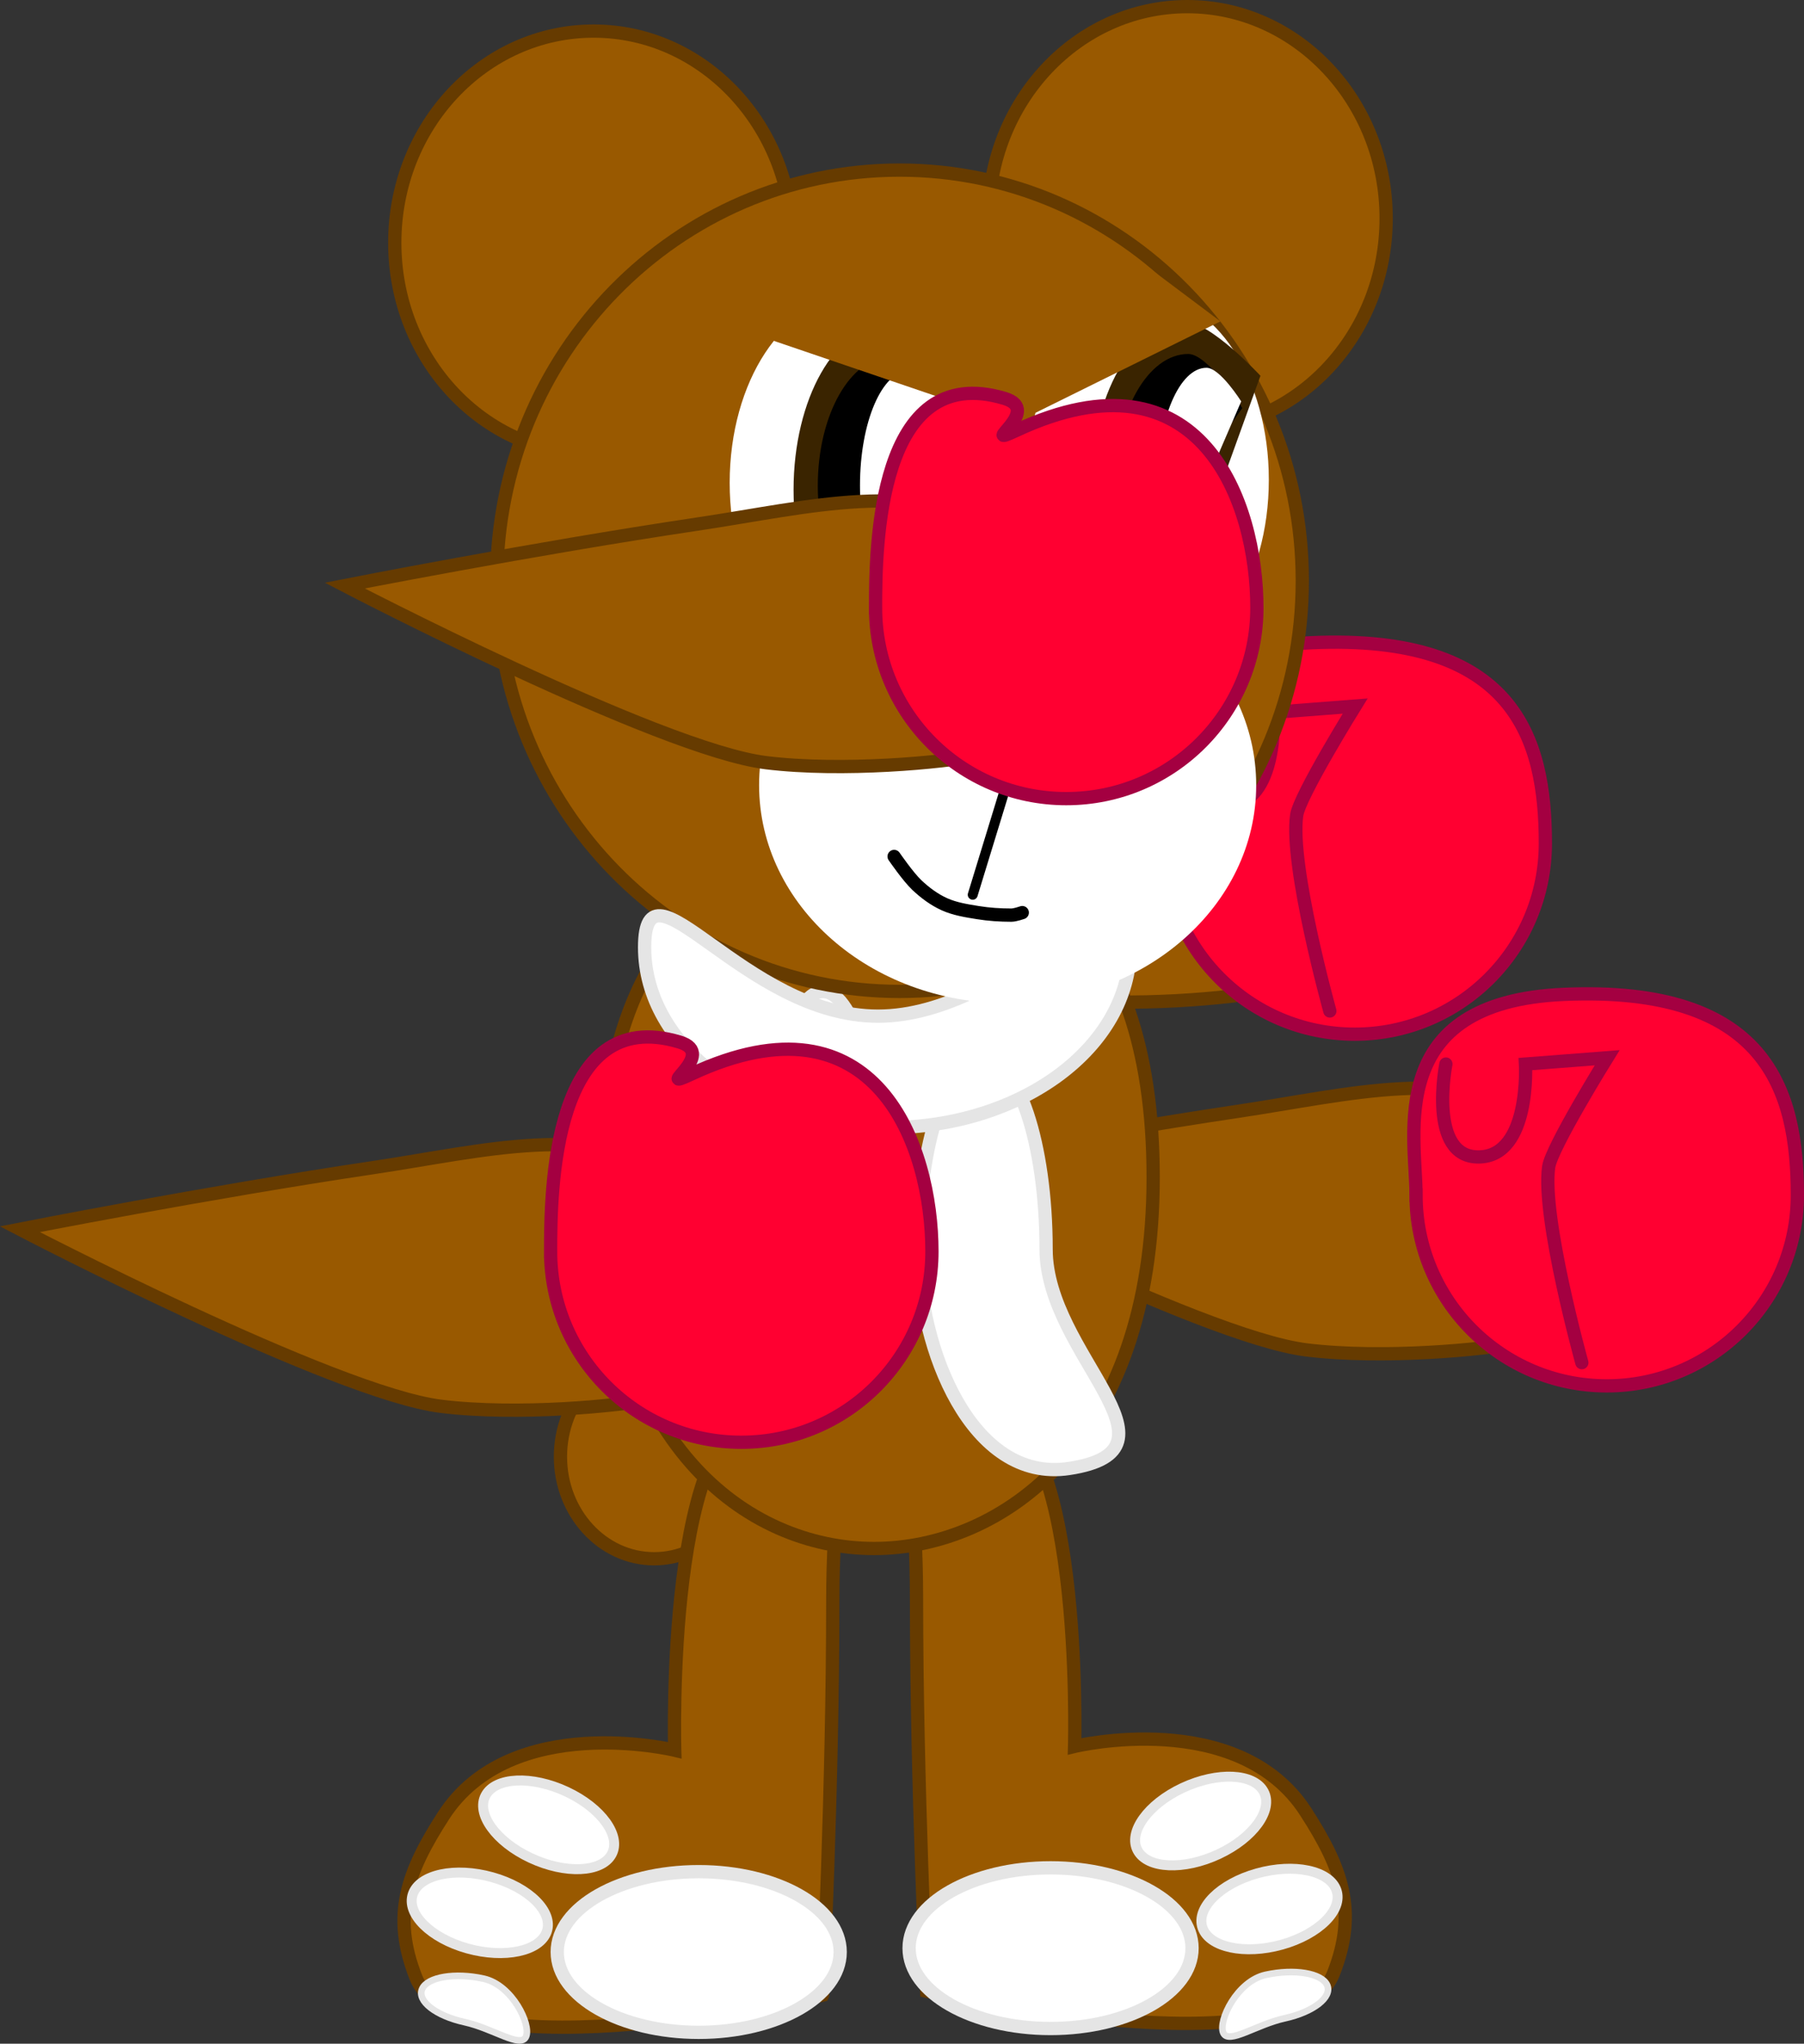 <svg version="1.1" xmlns="http://www.w3.org/2000/svg" xmlns:xlink="http://www.w3.org/1999/xlink" width="272.027" height="308.001" viewBox="0,0,272.027,308.001"><rect x="0" y="0" width="272.027" height="308.001" fill="#333333" stroke="none"/><g transform="translate(-109.223,-88.195)"><g data-paper-data="{&quot;isPaintingLayer&quot;:true}" fill-rule="nonzero" stroke-linejoin="miter" stroke-miterlimit="10" stroke-dasharray="" stroke-dashoffset="0" style="mix-blend-mode: normal"><g stroke-width="2"><g stroke-linecap="butt"><path d="M257.825,202.687c17.363,-2.587 32.389,-6.851 47.198,1.053c5.417,2.891 6.251,10.582 7.4,15.814c1.186,5.405 -5.738,16.617 -12.199,17.972c-5.094,1.068 -20.46,2.519 -31.979,1.11c-16.068,-1.966 -63.531,-26.69 -63.531,-26.69c0,0 28.259,-5.557 53.11,-9.259z" fill="#995900" stroke="#663b00"/><path d="M284.75,215.304c0,-9.15 -4.83,-29.061 22.25,-30.25c30.598,-1.344 35.25,14.372 35.25,30.25c0,15.878 -12.872,28.75 -28.75,28.75c-15.878,0 -28.75,-12.872 -28.75,-28.75z" fill="#ff0031" stroke="#a40041"/></g><path d="M289.25,195.554c0,0 -2.797,14.144 5,14c7.797,-0.144 7,-14 7,-14l12.318,-0.951c0,0 -8.399,13.52 -8.818,16.451c-1.087,7.612 5,29.5 5,29.5" fill="none" stroke="#a40041" stroke-linecap="round"/></g><g stroke-width="2"><g stroke-linecap="butt"><path d="M295.825,255.687c17.363,-2.587 32.389,-6.851 47.198,1.053c5.417,2.891 6.251,10.582 7.4,15.814c1.186,5.405 -5.738,16.617 -12.199,17.972c-5.094,1.068 -20.46,2.519 -31.979,1.11c-16.068,-1.966 -63.531,-26.69 -63.531,-26.69c0,0 28.259,-5.557 53.11,-9.259z" fill="#995900" stroke="#663b00"/><path d="M322.75,268.304c0,-9.15 -4.83,-29.061 22.25,-30.25c30.598,-1.344 35.25,14.372 35.25,30.25c0,15.878 -12.872,28.75 -28.75,28.75c-15.878,0 -28.75,-12.872 -28.75,-28.75z" fill="#ff0031" stroke="#a40041"/></g><path d="M327.25,248.554c0,0 -2.797,14.144 5,14c7.797,-0.144 7,-14 7,-14l12.318,-0.951c0,0 -8.399,13.52 -8.818,16.451c-1.087,7.612 5,29.5 5,29.5" fill="none" stroke="#a40041" stroke-linecap="round"/></g><path d="M207.861,323.11c-7.802,0 -14.127,-6.887 -14.127,-15.383c0,-8.496 6.325,-15.382 14.127,-15.382c7.802,0 14.127,6.887 14.127,15.382c0,8.496 -6.325,15.383 -14.127,15.383z" fill="#995900" stroke="#663b00" stroke-width="2" stroke-linecap="butt"/><g data-paper-data="{&quot;index&quot;:null}" stroke-linecap="butt"><path d="M233.26,388.865c0,0 -55.34,12.498 -61.33,-2.679c-3.705,-9.386 -1.304,-15.877 4.168,-24.355c10.215,-15.826 34.867,-9.869 34.867,-9.869c0,0 -1.487,-51.318 14.223,-51.318c15.71,0 9.61,1.113 9.61,29.022c0,27.91 -1.538,59.198 -1.538,59.198z" data-paper-data="{&quot;origPos&quot;:null}" fill="#995900" stroke="#663b00" stroke-width="2"/><path d="M214.583,394.483c-11.783,0 -21.334,-5.421 -21.334,-12.109c0,-6.687 9.552,-12.109 21.334,-12.109c11.783,0 21.334,5.421 21.334,12.109c0,6.687 -9.552,12.109 -21.334,12.109z" data-paper-data="{&quot;origPos&quot;:null}" fill="#ffffff" stroke="#e5e5e5" stroke-width="2"/><path d="M179.269,392.94c-4.326,-0.949 -7.189,-3.184 -6.395,-4.992c0.794,-1.808 4.945,-2.503 9.272,-1.554c4.326,0.949 7.189,6.932 6.395,8.74c-0.794,1.808 -4.945,-1.245 -9.272,-2.194z" data-paper-data="{&quot;origPos&quot;:null,&quot;origRot&quot;:0}" fill="#ffffff" stroke="#e5e5e5" stroke-width="1"/><path d="M179.718,381.843c-5.579,-1.558 -9.271,-5.227 -8.247,-8.194c1.024,-2.967 6.377,-4.109 11.956,-2.551c5.579,1.558 9.271,5.227 8.247,8.194c-1.024,2.967 -6.377,4.109 -11.956,2.551z" data-paper-data="{&quot;origPos&quot;:null,&quot;origRot&quot;:0}" fill="#ffffff" stroke="#e5e5e5" stroke-width="1.5"/><path d="M189.238,368.203c-5.247,-2.455 -8.285,-6.681 -6.786,-9.439c1.498,-2.758 6.966,-3.004 12.213,-0.549c5.246,2.455 8.285,6.681 6.786,9.439c-1.498,2.758 -6.966,3.004 -12.213,0.549z" data-paper-data="{&quot;origPos&quot;:null,&quot;origRot&quot;:0}" fill="#ffffff" stroke="#e5e5e5" stroke-width="1.5"/></g><g data-paper-data="{&quot;index&quot;:null}" stroke-linecap="butt"><path d="M247.425,329.091c0,-27.91 -6.1,-29.022 9.61,-29.022c15.71,0 14.223,51.318 14.223,51.318c0,0 24.652,-5.957 34.867,9.869c5.472,8.478 7.872,14.969 4.168,24.355c-5.99,15.177 -61.33,2.679 -61.33,2.679c0,0 -1.538,-31.288 -1.538,-59.198z" data-paper-data="{&quot;origPos&quot;:null}" fill="#995900" stroke="#663b00" stroke-width="2"/><path d="M246.305,381.797c0,-6.687 9.552,-12.109 21.334,-12.109c11.783,0 21.334,5.421 21.334,12.109c0,6.687 -9.552,12.109 -21.334,12.109c-11.783,0 -21.334,-5.421 -21.334,-12.109z" data-paper-data="{&quot;origPos&quot;:null}" fill="#ffffff" stroke="#e5e5e5" stroke-width="2"/><path d="M293.681,394.557c-0.794,-1.808 2.069,-7.79 6.395,-8.74c4.326,-0.949 8.477,-0.254 9.272,1.554c0.794,1.808 -2.069,4.043 -6.395,4.992c-4.326,0.949 -8.477,4.002 -9.272,2.194z" data-paper-data="{&quot;origPos&quot;:null,&quot;origRot&quot;:0}" fill="#ffffff" stroke="#e5e5e5" stroke-width="1"/><path d="M290.548,378.716c-1.024,-2.967 2.668,-6.636 8.247,-8.194c5.579,-1.558 10.932,-0.416 11.956,2.551c1.024,2.967 -2.668,6.636 -8.247,8.194c-5.579,1.558 -10.932,0.416 -11.956,-2.551z" data-paper-data="{&quot;origPos&quot;:null,&quot;origRot&quot;:0}" fill="#ffffff" stroke="#e5e5e5" stroke-width="1.5"/><path d="M280.771,367.077c-1.498,-2.758 1.54,-6.984 6.786,-9.439c5.247,-2.455 10.714,-2.209 12.213,0.549c1.498,2.758 -1.54,6.984 -6.786,9.439c-5.246,2.455 -10.714,2.209 -12.213,-0.549z" data-paper-data="{&quot;origPos&quot;:null,&quot;origRot&quot;:0}" fill="#ffffff" stroke="#e5e5e5" stroke-width="1.5"/></g><path d="M241.018,321.564c-19.107,0 -40.939,-15.806 -40.939,-55.931c0,-40.125 23.562,-51.318 42.669,-51.318c19.107,0 40.362,11.193 40.362,51.318c0,40.125 -22.985,55.931 -42.092,55.931z" fill="#995900" stroke="#663b00" stroke-width="2" stroke-linecap="butt"/><path d="M198.734,156.69c-16.559,0 -29.983,-14.285 -29.983,-31.905c0,-17.621 13.424,-31.905 29.983,-31.905c16.559,0 29.983,14.285 29.983,31.905c0,17.621 -13.424,31.905 -29.983,31.905z" fill="#995900" stroke="#663b00" stroke-width="2" stroke-linecap="butt"/><path d="M288.259,153.005c-16.559,0 -29.983,-14.285 -29.983,-31.905c0,-17.621 13.424,-31.905 29.983,-31.905c16.559,0 29.983,14.285 29.983,31.905c0,17.621 -13.424,31.905 -29.983,31.905z" fill="#995900" stroke="#663b00" stroke-width="2" stroke-linecap="butt"/><path d="M242.171,270.688c0,18.258 -23.069,39.426 -34.257,23.118c-4.517,-6.584 16.575,-13.767 16.575,-23.118c0,-18.258 3.958,-33.059 8.841,-33.059c4.883,0 8.841,14.801 8.841,33.059z" fill="#ffffff" stroke="#e5e5e5" stroke-width="2" stroke-linecap="butt"/><path d="M270.418,309.505c-14.715,2.228 -22.673,-18.109 -22.673,-33.051c0,-15.922 4.303,-28.83 9.61,-28.83c5.307,0 9.61,12.908 9.61,28.83c0,15.922 22.137,30.222 3.453,33.051z" fill="#ffffff" stroke="#e5e5e5" stroke-width="2" stroke-linecap="butt"/><path d="M244.862,237.607c-33.543,0 -60.736,-27.709 -60.736,-61.889c0,-34.18 27.192,-61.889 60.736,-61.889c33.543,0 60.736,27.709 60.736,61.889c0,34.18 -27.192,61.889 -60.736,61.889z" fill="#995900" stroke="#663b00" stroke-width="2" stroke-linecap="butt"/><path d="M237.473,188.64c-10.063,0 -18.221,-12.391 -18.221,-27.677c0,-15.286 8.158,-27.677 18.221,-27.677c10.063,0 18.221,12.391 18.221,27.677c0,15.286 -8.158,27.677 -18.221,27.677z" fill="#ffffff" stroke="none" stroke-width="0" stroke-linecap="butt"/><g stroke="none" stroke-width="1" stroke-linecap="butt"><path d="M243.006,137.133c3.895,0 11.424,8.157 11.424,8.157l-6.239,17.301l5.951,14.994c0,0 -7.24,9.31 -11.135,9.31c-3.895,0 -7.427,-2.787 -9.982,-7.292c-2.558,-4.503 -4.14,-10.725 -4.14,-17.589c0,-6.865 1.582,-13.086 4.14,-17.589c2.555,-4.506 6.087,-7.292 9.982,-7.292z" data-paper-data="{&quot;origPos&quot;:null}" id="ID0.3999869367107749" fill="#3a2400"/><path d="M243.549,142.002c3.037,0 8.14,8.155 8.14,8.155l-7.428,10.417l8.229,14c0,0 -5.903,6.236 -8.94,6.236c-3.037,0 -5.792,-2.173 -7.784,-5.687c-1.995,-3.512 -3.228,-8.363 -3.228,-13.717c0,-5.353 1.233,-10.205 3.228,-13.717c1.993,-3.514 4.747,-5.687 7.784,-5.687z" data-paper-data="{&quot;origPos&quot;:null}" id="ID0.3999869367107749" fill="#000000"/><path d="M246.298,144.081c2.042,0 5.229,5.069 5.229,5.069l-5.904,13.666l5.904,10.783c0,0 -3.187,5.069 -5.229,5.069c-2.042,0 -3.89,-1.937 -5.229,-5.069c-1.34,-3.128 -2.168,-7.452 -2.168,-12.225c0,-4.773 0.828,-9.097 2.168,-12.225c1.34,-3.132 3.188,-5.069 5.229,-5.069z" data-paper-data="{&quot;origPos&quot;:null}" id="ID0.31420128559693694" fill="#ffffff"/></g><path d="M282.33,188.179c-10.063,0 -18.221,-12.391 -18.221,-27.677c0,-15.286 8.158,-27.677 18.221,-27.677c10.063,0 18.221,12.391 18.221,27.677c0,15.286 -8.158,27.677 -18.221,27.677z" fill="#ffffff" stroke="none" stroke-width="0" stroke-linecap="butt"/><g stroke="none" stroke-width="1" stroke-linecap="butt"><path d="M287.863,136.672c3.895,0 11.424,8.157 11.424,8.157l-6.239,17.301l5.951,14.994c0,0 -7.24,9.31 -11.135,9.31c-3.895,0 -7.427,-2.787 -9.982,-7.292c-2.558,-4.503 -4.14,-10.725 -4.14,-17.589c0,-6.865 1.582,-13.086 4.14,-17.589c2.555,-4.506 6.087,-7.292 9.982,-7.292z" data-paper-data="{&quot;origPos&quot;:null}" id="ID0.3999869367107749" fill="#3a2400"/><path d="M288.406,141.541c3.037,0 8.14,8.155 8.14,8.155l-7.428,10.417l8.228,14c0,0 -5.903,6.236 -8.94,6.236c-3.037,0 -5.792,-2.173 -7.785,-5.687c-1.995,-3.512 -3.228,-8.363 -3.228,-13.717c0,-5.353 1.233,-10.205 3.228,-13.717c1.993,-3.514 4.747,-5.687 7.785,-5.687z" data-paper-data="{&quot;origPos&quot;:null}" id="ID0.3999869367107749" fill="#000000"/><path d="M291.155,143.62c2.042,0 5.229,5.069 5.229,5.069l-5.904,13.666l5.904,10.783c0,0 -3.187,5.069 -5.229,5.069c-2.042,0 -3.89,-1.937 -5.229,-5.069c-1.34,-3.128 -2.168,-7.452 -2.168,-12.225c0,-4.773 0.828,-9.097 2.168,-12.225c1.34,-3.132 3.188,-5.069 5.229,-5.069z" data-paper-data="{&quot;origPos&quot;:null}" id="ID0.31420128559693694" fill="#ffffff"/></g><path d="M243.036,258.141c-20.222,0 -36.614,-12.17 -36.614,-27.183c0,-15.013 14.966,10.379 35.188,10.379c20.222,0 38.041,-25.391 38.041,-10.379c0,15.013 -16.393,27.183 -36.614,27.183z" fill="#ffffff" stroke="#e5e5e5" stroke-width="2" stroke-linecap="butt"/><g stroke="none" stroke-width="0" stroke-linecap="butt"><path d="M261.167,239.387c-20.699,0 -37.479,-14.715 -37.479,-32.866c0,-18.152 16.78,-32.866 37.479,-32.866c20.699,0 37.479,14.715 37.479,32.866c0,18.152 -16.78,32.866 -37.479,32.866z" data-paper-data="{&quot;origPos&quot;:null}" fill="#ffffff"/><path d="M269.239,200.178c-10.827,0 -19.605,-5.938 -19.605,-13.262c0,-7.324 8.777,-13.262 19.605,-13.262c10.827,0 19.605,5.938 19.605,13.262c0,7.324 -8.777,13.262 -19.605,13.262z" data-paper-data="{&quot;origPos&quot;:null}" fill="#000000"/><path d="M276.158,187.493c-6.369,0 -11.532,-3.356 -11.532,-7.496c0,-4.14 5.163,-7.496 11.532,-7.496c6.369,0 11.532,3.356 11.532,7.496c0,4.14 -5.163,7.496 -11.532,7.496z" data-paper-data="{&quot;origPos&quot;:null}" fill="#ffffff"/></g><path d="M263.206,199.206l-7.304,23.833" fill="none" stroke="#000000" stroke-width="1.5" stroke-linecap="round"/><path d="M263.372,225.731c0,0 -1.081,0.379 -1.642,0.379c-1.687,0 -3.387,-0.109 -5.052,-0.379c-1.713,-0.278 -3.471,-0.548 -5.052,-1.263c-1.541,-0.697 -2.94,-1.74 -4.168,-2.905c-1.324,-1.258 -3.41,-4.294 -3.41,-4.294" id="ID0.4776245723478496" fill="none" stroke="#000000" stroke-width="2" stroke-linecap="round"/><path d="M218.75,137.127l2,-14l56.5,1.5l16,12l-30.992,15.315z" fill="#995900" stroke="none" stroke-width="0" stroke-linecap="butt"/><g stroke-width="2" stroke-linecap="butt"><path d="M214.325,167.187c17.363,-2.587 32.389,-6.851 47.198,1.053c5.417,2.891 6.251,10.582 7.4,15.814c1.186,5.405 -5.738,16.617 -12.199,17.972c-5.094,1.068 -20.46,2.519 -31.979,1.11c-16.068,-1.966 -63.531,-26.69 -63.531,-26.69c0,0 28.259,-5.557 53.11,-9.259z" fill="#995900" stroke="#663b00"/><path d="M241.25,179.804c0,-9.15 0.274,-37.301 19.435,-31.567c5.981,1.79 -4.283,7.66 1.815,4.817c27.878,-13 36.25,10.872 36.25,26.75c0,15.878 -12.872,28.75 -28.75,28.75c-15.878,0 -28.75,-12.872 -28.75,-28.75z" fill="#ff0031" stroke="#a40041"/></g><g stroke-width="2" stroke-linecap="butt"><path d="M165.325,264.187c17.363,-2.587 32.389,-6.851 47.198,1.053c5.417,2.891 6.251,10.582 7.4,15.814c1.186,5.405 -5.738,16.617 -12.199,17.972c-5.094,1.068 -20.46,2.519 -31.979,1.11c-16.068,-1.966 -63.531,-26.69 -63.531,-26.69c0,0 28.259,-5.557 53.11,-9.259z" fill="#995900" stroke="#663b00"/><path d="M192.25,276.804c0,-9.15 0.274,-37.301 19.435,-31.567c5.981,1.79 -4.283,7.66 1.815,4.817c27.878,-13 36.25,10.872 36.25,26.75c0,15.878 -12.872,28.75 -28.75,28.75c-15.878,0 -28.75,-12.872 -28.75,-28.75z" fill="#ff0031" stroke="#a40041"/></g></g></g></svg>